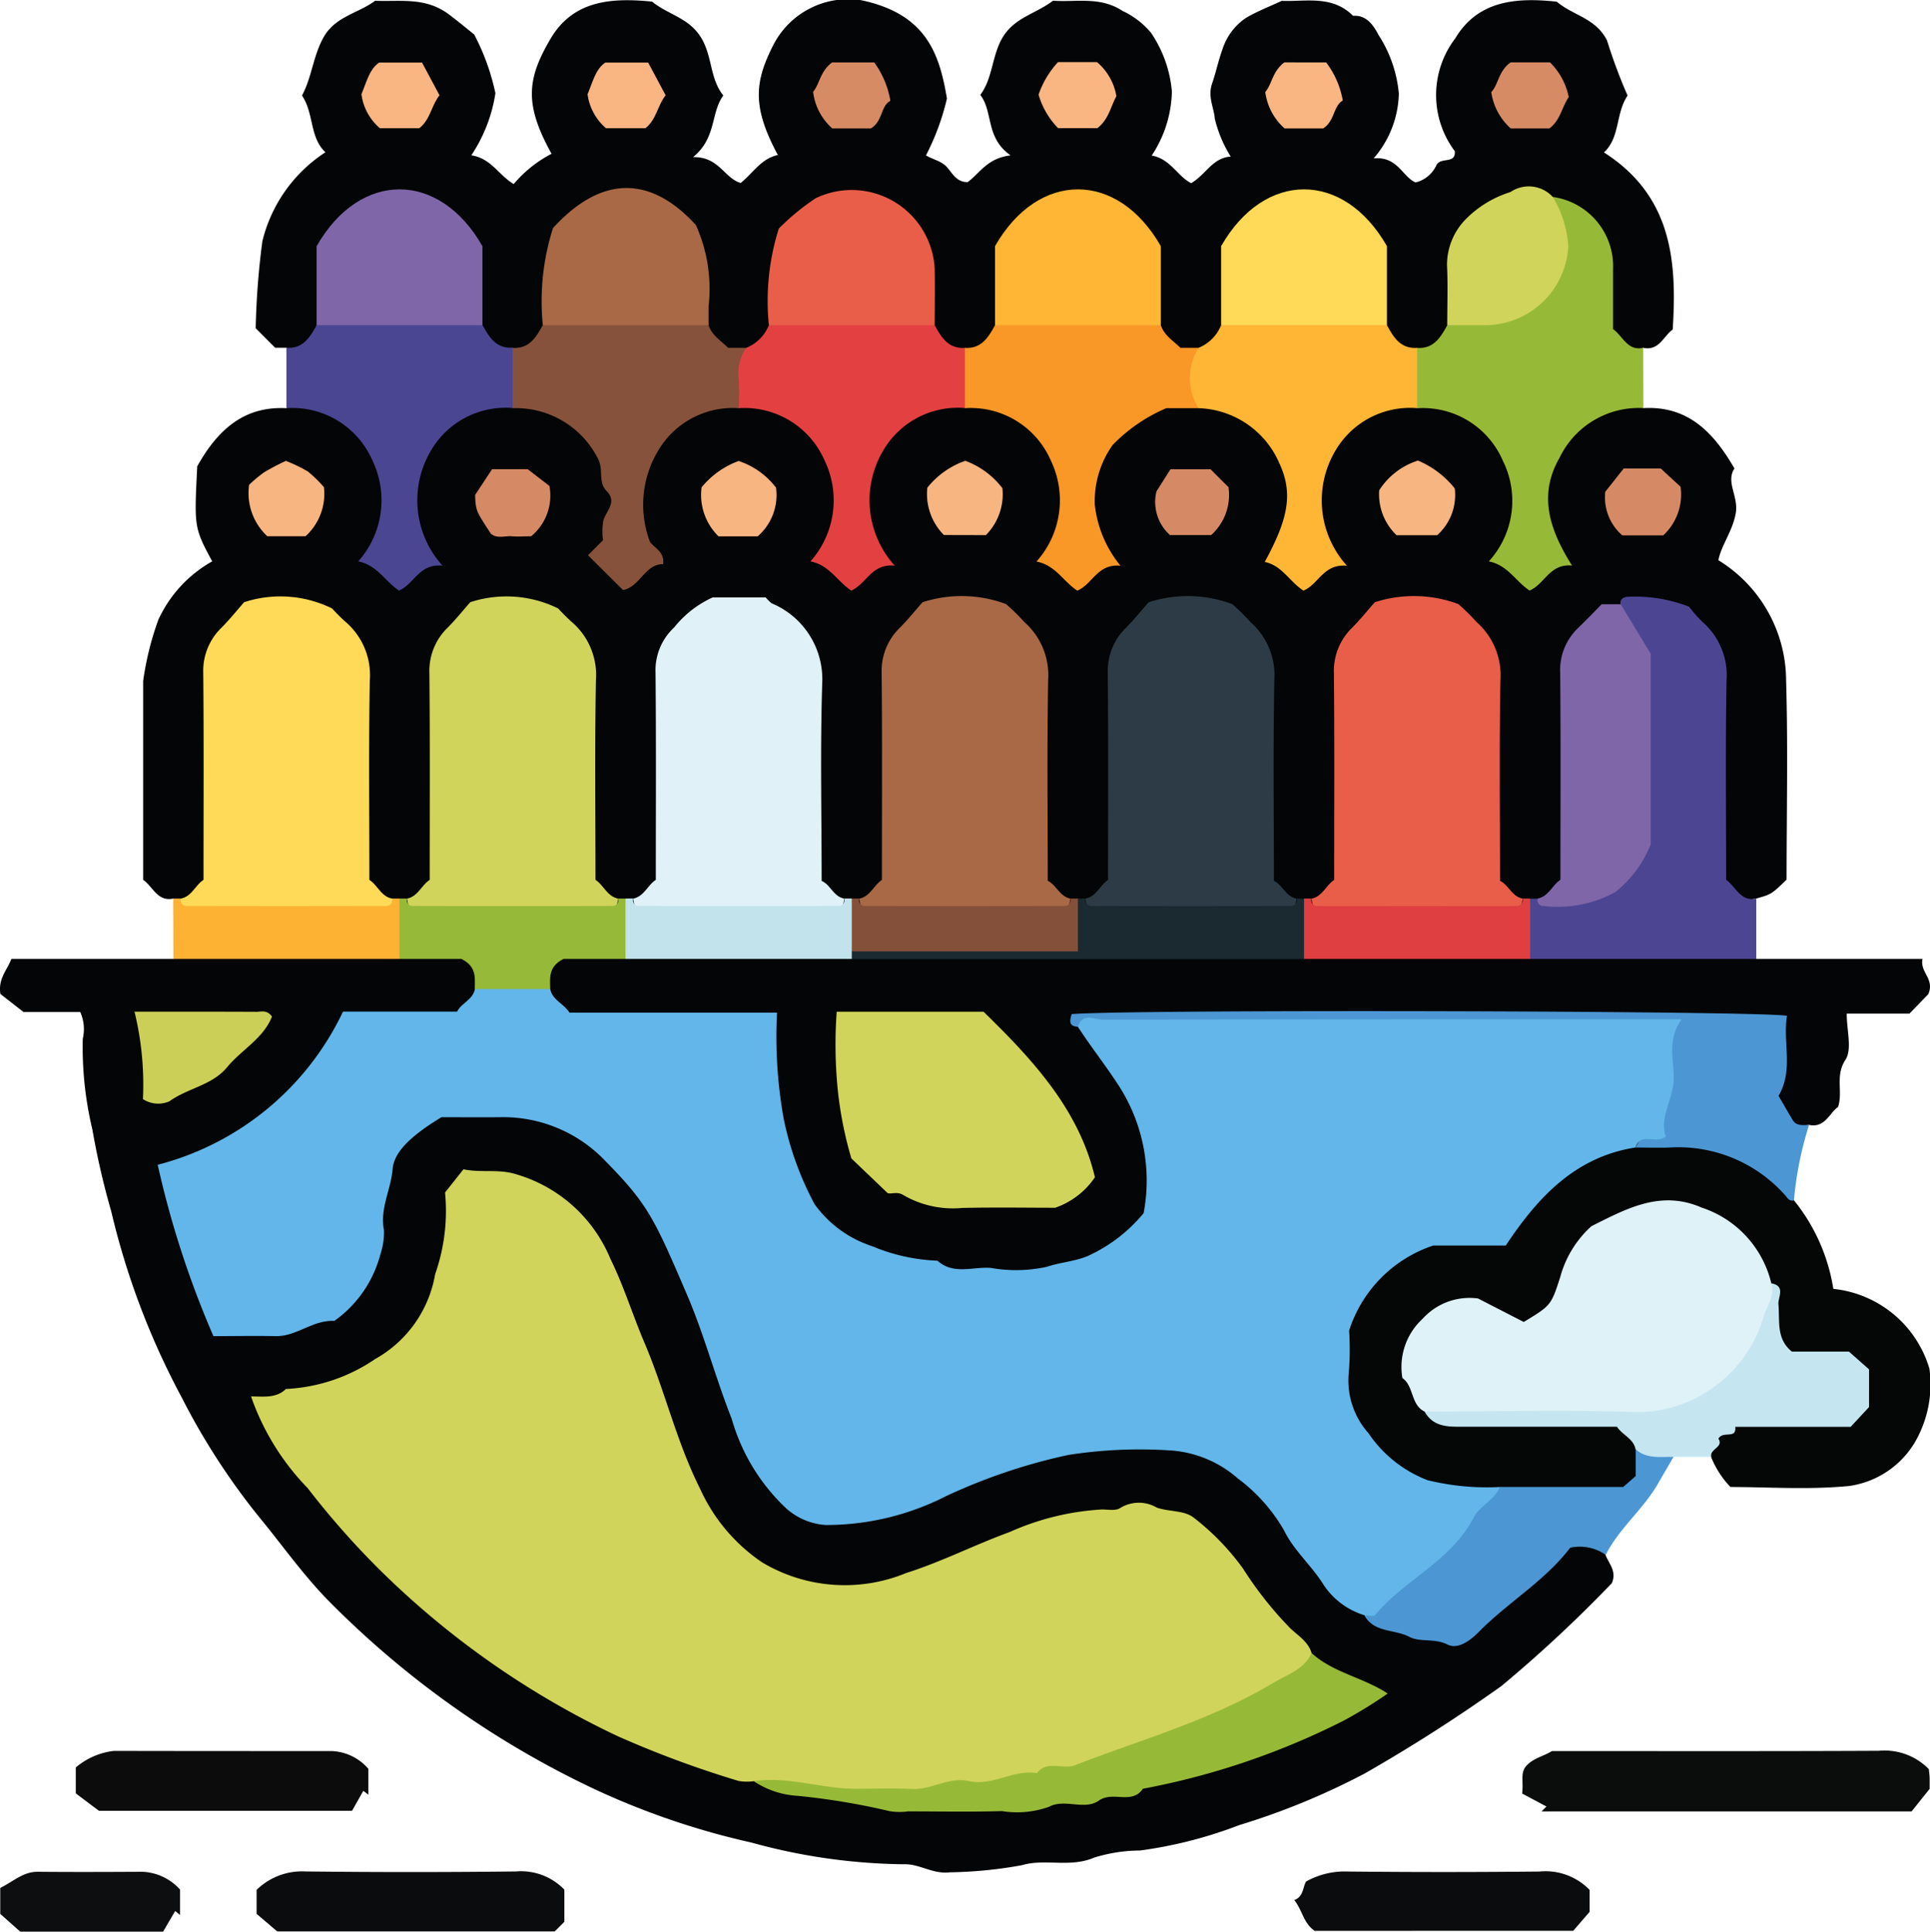 <svg xmlns="http://www.w3.org/2000/svg" xmlns:xlink="http://www.w3.org/1999/xlink" width="75.966" height="76.045" viewBox="0 0 75.966 76.045"><defs><clipPath id="a"><rect width="75.966" height="76.045" transform="translate(0 0)" fill="none"/></clipPath></defs><g transform="translate(0 0)"><g clip-path="url(#a)"><path d="M11.276,16.069c-1.672-.087-2.709.851-3.513,2.288-.121,2.414-.121,2.414.589,3.743a5.056,5.056,0,0,0-2.117,2.291,11.783,11.783,0,0,0-.6,2.415q0,3.918,0,7.831c.39.271.561.87,1.187.737a.636.636,0,0,0,.472.146c1.072-.366,1.12-1.283,1.138-2.186.044-2.128-.037-4.257.036-6.384a2.806,2.806,0,1,1,5.606-.036c.077,2.127,0,4.257.033,6.385.013.916.115,1.8,1.071,2.275a1.429,1.429,0,0,0,1.019.03c1.038-.467,1.127-1.4,1.143-2.363.037-2.218-.087-4.44.06-6.654A2.756,2.756,0,0,1,20.139,24a2.816,2.816,0,0,1,2.831,2.653A14.577,14.577,0,0,1,23,28.132c.007,1.775-.019,3.551.014,5.325a2.108,2.108,0,0,0,1.066,2.117,1.432,1.432,0,0,0,1.02.03c1.041-.469,1.128-1.4,1.142-2.369.033-2.173-.069-4.349.047-6.519a2.777,2.777,0,0,1,2.747-2.748,2.822,2.822,0,0,1,2.841,2.815c.041.492.021.987.023,1.481.006,1.729-.019,3.458.014,5.186a2.115,2.115,0,0,0,1.064,2.123A1.433,1.433,0,0,0,34,35.6c1.039-.467,1.128-1.4,1.145-2.362.037-2.219-.087-4.441.059-6.655A2.757,2.757,0,0,1,37.939,24a2.818,2.818,0,0,1,2.832,2.652,14.284,14.284,0,0,1,.031,1.478c.007,1.775-.018,3.551.015,5.325a2.109,2.109,0,0,0,1.065,2.118,1.567,1.567,0,0,0,.509.109,1.545,1.545,0,0,0,.51-.079c1.039-.466,1.128-1.4,1.144-2.362.038-2.218-.087-4.441.06-6.654A2.757,2.757,0,0,1,46.84,24a2.818,2.818,0,0,1,2.832,2.653c.051.49.029.985.031,1.478.007,1.775-.019,3.55.014,5.324a2.112,2.112,0,0,0,1.066,2.118,1.429,1.429,0,0,0,1.019.03c1.038-.466,1.127-1.4,1.143-2.362.038-2.217-.086-4.439.06-6.653A2.756,2.756,0,0,1,55.738,24a2.818,2.818,0,0,1,2.834,2.649,14.569,14.569,0,0,1,.031,1.478c.007,1.775-.018,3.55.014,5.324a2.116,2.116,0,0,0,1.062,2.12A1.422,1.422,0,0,0,60.7,35.6a2.105,2.105,0,0,0,1.141-2.2c.033-2.059.021-4.119.011-6.178a2.928,2.928,0,0,1,2-3.087c2.223-.345,3.56.69,3.638,2.9s-.059,4.441.065,6.657c.051.911.169,1.958,1.58,1.679.593-.169.593-.169,1.186-.742,0-2.6.058-5.216-.018-7.826a5.578,5.578,0,0,0-2.666-4.748c.108-.582.556-1.132.683-1.849.119-.671-.405-1.23-.05-1.762-.829-1.438-1.841-2.475-3.586-2.378-.737-.6-1.406-.163-2.039.184a3.975,3.975,0,0,0-1.879,4.535c.263,1.034.263,1.034-.507,1.687-.882-.19-.8-.774-.638-1.463.711-2.937-.755-4.968-3.812-5.327-3.165.347-4.555,2.29-3.836,5.4.15.651.174,1.173-.617,1.38-.8-.162-.818-.672-.674-1.337.669-3.092-.463-4.841-3.483-5.436-3.346.16-4.825,2.105-4.113,5.445.144.679.1,1.182-.7,1.325-.8-.241-.728-.783-.577-1.424.71-3.026-.694-4.985-3.805-5.353-3.163.347-4.542,2.283-3.848,5.4.168.755.168.755-.617,1.387-.882-.2-.784-.794-.616-1.478.719-2.941-.731-4.943-3.816-5.306-3.147.343-4.537,2.267-3.891,5.418.128.627.247,1.19-.606,1.351-.8-.269-.639-.859-.528-1.457.57-3.074-.822-4.962-3.9-5.313-3.175.361-4.485,2.232-3.814,5.444.133.639.133.639-.556,1.356-1.08-.234-.822-.948-.625-1.695a3.894,3.894,0,0,0-2.39-4.8c-.517-.2-1.035-.368-1.52.08" fill="#040506"/><path d="M6.825,37.75H.448c-.157.426-.531.778-.432,1.38l.909.71H3.158a1.646,1.646,0,0,1,.1,1.052,13.91,13.91,0,0,0,.379,3.579,30.368,30.368,0,0,0,.742,3.22A29.964,29.964,0,0,0,7.145,55a27.006,27.006,0,0,0,3.027,4.687c.943,1.141,1.789,2.361,2.842,3.414a36.7,36.7,0,0,0,10.317,7.3,30.191,30.191,0,0,0,6.235,2.133,23.333,23.333,0,0,0,6.011.857c.617-.022,1.14.4,1.806.317a17.059,17.059,0,0,0,2.849-.282c.9-.267,1.888.113,2.845-.3a6.16,6.16,0,0,1,1.792-.276,17.2,17.2,0,0,0,3.907-1,28.065,28.065,0,0,0,4.935-2.03A63.51,63.51,0,0,0,59.1,66.371a52.841,52.841,0,0,0,4.345-4.049c.2-.475-.122-.767-.251-1.109-.616-.95-1.332-.619-2-.106-.7.54-1.3,1.195-2,1.749-2.107,1.677-2.978,1.755-5.419.391a7.837,7.837,0,0,1-2.572-2.833c-2.035-3.317-5.032-4.224-8.684-3.645A23.179,23.179,0,0,0,36.9,58.625c-4.552,1.985-6.3,1.215-7.9-3.529a38.114,38.114,0,0,0-2.8-7.019c-1.709-2.955-4.074-4.792-7.708-4.5a3.438,3.438,0,0,0-3.451,2.7,9.6,9.6,0,0,0-.311,1.751c-.332,3.253-2.617,4.771-6,3.883a16.163,16.163,0,0,1-1.874-5.487A3.311,3.311,0,0,1,8.463,45.4a10.267,10.267,0,0,0,4.456-3.8,2.616,2.616,0,0,1,2.706-1.366,8.226,8.226,0,0,0,1.63-.031,1.68,1.68,0,0,0,1.729-1.516c-.079-1.007-.774-1.273-1.621-1.357A14.814,14.814,0,0,0,15.6,37.31c-2.37-.1-4.739-.034-7.108-.037a2.287,2.287,0,0,0-1.667.477" fill="#040506"/><path d="M64.678,13.693c.627.132.8-.468,1.161-.72C66.015,10.259,65.8,7.706,63.133,6c.64-.587.454-1.536.93-2.237a21.165,21.165,0,0,1-.811-2.175C62.795.7,61.918.616,61.277.067,59.733-.1,58.188-.008,57.283,1.506a3.681,3.681,0,0,0-.022,4.445c.043.53-.561.207-.728.561a1.215,1.215,0,0,1-.816.67c-.528-.232-.706-1.036-1.65-.947a4.027,4.027,0,0,0,.992-2.553,5.076,5.076,0,0,0-.8-2.306c-.171-.324-.448-.8-1-.751-.825-.832-1.88-.551-2.81-.592-.5.236-.979.416-1.409.673a2.347,2.347,0,0,0-.925,1.242c-.156.423-.258.914-.4,1.322-.192.545.068.954.1,1.405a5.114,5.114,0,0,0,.626,1.489c-.718.048-.976.708-1.554,1.046-.546-.269-.812-.958-1.555-1.086a4.741,4.741,0,0,0,.795-2.519A4.842,4.842,0,0,0,45.3,1.284a3.3,3.3,0,0,0-1.12-.857c-.886-.582-1.858-.331-2.731-.4-.7.536-1.566.663-2.03,1.526-.382.711-.354,1.54-.834,2.183.52.679.193,1.683,1.193,2.38-.932.111-1.218.716-1.692,1.053-.445.006-.6-.357-.819-.594s-.488-.271-.821-.457a9.549,9.549,0,0,0,.826-2.239C36.975,2.1,36.452.557,33.915.011a3.312,3.312,0,0,0-3.482,1.771c-.738,1.452-.831,2.434.184,4.321-.641.132-.96.685-1.461,1.1-.652-.188-.85-1.037-1.875-1.018.931-.764.685-1.738,1.189-2.427-.511-.627-.432-1.465-.82-2.181C27.177.7,26.316.6,25.666.063c-1.537-.15-3.082-.083-3.989,1.452-.948,1.606-1.04,2.6.033,4.539a4.861,4.861,0,0,0-1.489,1.192c-.6-.355-.881-1.01-1.669-1.132A6.054,6.054,0,0,0,19.5,3.672a8.886,8.886,0,0,0-.834-2.312c-.327-.264-.659-.54-.99-.788-.926-.7-1.918-.5-2.911-.542-.657.494-1.558.607-2.025,1.431-.415.731-.463,1.577-.853,2.3.475.7.294,1.648.922,2.233A5.819,5.819,0,0,0,10.326,9.5a30.956,30.956,0,0,0-.262,3.422l.766.767h.446c.875.4,1.143-.262,1.462-.837a9.738,9.738,0,0,0,.137-2.047,2.935,2.935,0,0,1,2.9-2.893,2.935,2.935,0,0,1,2.8,2.854,10.956,10.956,0,0,0,.125,2.054,1.512,1.512,0,0,0,2.935.038,17.7,17.7,0,0,0,.177-2.336,2.818,2.818,0,0,1,5.62-.021,20.879,20.879,0,0,0,.175,2.341,1.567,1.567,0,0,0,1.725,1.123,1.663,1.663,0,0,0,1.209-1.126,15.111,15.111,0,0,0,.158-2.21,2.827,2.827,0,0,1,5.648-.019,17.479,17.479,0,0,0,.156,2.215,1.512,1.512,0,0,0,2.935.029,11.789,11.789,0,0,0,.145-2.2,2.845,2.845,0,0,1,5.686-.021,12.8,12.8,0,0,0,.137,2.2,1.567,1.567,0,0,0,1.727,1.127,1.666,1.666,0,0,0,1.21-1.129,10.223,10.223,0,0,0,.133-2.046,2.851,2.851,0,1,1,5.7-.021,11.024,11.024,0,0,0,.125,2.052,1.511,1.511,0,0,0,2.931.047,7.9,7.9,0,0,0,.135-1.893c.09-2.209,1.523-3.321,3.721-2.882a2.858,2.858,0,0,1,1.995,3.063,3.992,3.992,0,0,0,.18,1.737c.26.584.578,1.182,1.413.8" fill="#040506"/><path d="M71.205,44.284c.626.133.8-.466,1.143-.707.2-.612-.126-1.216.289-1.854.271-.416.051-1.151.051-1.819h2.469l.742-.767c.262-.606-.341-.855-.226-1.387H69.128a2.279,2.279,0,0,0-1.658-.479c-2.408,0-4.816-.065-7.223.034q-4.467-.108-8.934,0c-5.908-.163-11.816.115-17.723.013-2.947-.09-5.893-.083-8.84-.008a12.242,12.242,0,0,0-1.886.021c-.853.109-1.487.45-1.5,1.438.221,1.158,1.081,1.438,2.084,1.473,1.528.055,3.057.007,4.585.026a3.439,3.439,0,0,1,1.823.272,11.476,11.476,0,0,1,.529,3.1c.764,4.286,2.163,5.754,6.457,6.522a11.956,11.956,0,0,0,5.426-.136c3-.854,4.025-3.052,2.881-5.977-.487-1.245-1.427-2.242-1.816-3.515.346-.434.827-.278,1.248-.277,7.827.016,15.655-.066,23.482.044a2.812,2.812,0,0,1,1.48.245c.5.686.143,1.5.238,2.256.1.815.126,1.78,1.421,1.481" fill="#040506"/><path d="M67.348,57.351a3.674,3.674,0,0,0,.764,1.188c1.463,0,3.08.115,4.671-.04a3.592,3.592,0,0,0,2.591-1.726,4.536,4.536,0,0,0,.569-2.893,4.417,4.417,0,0,0-3.782-3.141,7.349,7.349,0,0,0-1.55-3.486c-.893-1.8-2.541-2.294-4.347-2.472a12.418,12.418,0,0,0-1.9.016,6.694,6.694,0,0,0-4.344,2.59A3.036,3.036,0,0,1,57.5,48.645a4.686,4.686,0,0,0-4.8,4.611A5.221,5.221,0,0,0,57.226,58.9c.686.094,1.38.026,2.07.1,1.224.009,2.447.052,3.667-.022,1.133-.068,1.878-.536,1.734-1.832a1.871,1.871,0,0,0-2-1.379c-1.467-.033-2.935-.005-4.4-.017a2.949,2.949,0,0,1-1.7-.308c-.888-.814-1.33-1.744-.563-2.855a2.1,2.1,0,0,1,2.849-.7c1.488.614,2.15.335,2.721-1.208a4.051,4.051,0,0,1,3.97-2.957,3.954,3.954,0,0,1,3.891,3.047,2.6,2.6,0,0,1,.157.871c.05,1.219.6,1.946,1.9,1.979A1.84,1.84,0,0,1,72.78,54a1,1,0,0,1-.048,1.391c-1.037.615-2.257.21-3.406.37-.961.133-2.067.125-1.978,1.587" fill="#050606"/><path d="M60.228,37.75h8.9V35.374c-.626.132-.8-.468-1.186-.738,0-2.615-.031-5.234.016-7.853a2.776,2.776,0,0,0-.938-2.291,4.942,4.942,0,0,1-.535-.607,5.894,5.894,0,0,0-2.462-.389c-.155.028-.269.108-.235.3.967,2.345.761,4.814.762,7.26,0,3.284-.641,3.969-4.025,4.323h-.3a1.846,1.846,0,0,0,0,2.376" fill="#4c4692"/><path d="M64.678,13.693c-.625.135-.8-.464-1.187-.736,0-.776,0-1.561,0-2.346a2.754,2.754,0,0,0-2.373-2.858c-.226.45.032.867.09,1.3a2.827,2.827,0,0,1-2.563,3.332c-.579.069-1.2-.05-1.681.419-.26.477-.535.936-1.186.891a1.845,1.845,0,0,0,0,2.376,3.425,3.425,0,0,1,3.378,2.075A3.532,3.532,0,0,1,58.6,22.1c.756.153,1.058.79,1.606,1.149.614-.268.789-1.071,1.671-.984-.907-1.441-1.328-2.788-.493-4.241a3.46,3.46,0,0,1,3.3-1.96Z" fill="#97b938"/><path d="M12.462,12.8c-.261.477-.535.936-1.187.891v2.376a3.438,3.438,0,0,1,3.388,2.07A3.612,3.612,0,0,1,14.1,22.1c.755.153,1.057.79,1.606,1.149.613-.268.788-1.071,1.713-.98a3.832,3.832,0,0,1-.47-4.507,3.405,3.405,0,0,1,3.23-1.7,1.847,1.847,0,0,0,0-2.376c-.652.045-.926-.414-1.187-.891a9.441,9.441,0,0,0-6.527,0" fill="#4b4692"/><path d="M75.242,71.31l.71-.888c0-.008,0-.2,0-.393,0-.14-.023-.279-.032-.383a2.434,2.434,0,0,0-1.969-.722c-4.288.02-8.577.01-12.866.01-.351.222-.8.29-1.062.652-.172.268-.055.568-.111,1.021l.955.51-.189.193Z" fill="#0b0c0c"/><path d="M64.381,45.175c.443,0,.887.015,1.329,0a5.618,5.618,0,0,1,4.547,1.871c.093.1.167.259.354.211a13.731,13.731,0,0,1,.594-2.97c-.241,0-.5.056-.653-.208-.186-.317-.37-.634-.547-.937.6-1.023.16-2.118.332-3.153-1.144-.2-25.763-.258-28.157-.067-.068.241-.136.479.247.5a8.174,8.174,0,0,0,2.059.173q9.409-.008,18.821,0a3.447,3.447,0,0,1,1.9.263c.525,1.6-.1,2.966-.829,4.315" fill="#4c96d3"/><path d="M64.381,57.054v1.055l-.491.43H59.041c-1.856,1.6-3.551,3.376-5.34,5.049.382.7,1.193.542,1.776.852.409.217.983.043,1.495.3.424.214.924-.181,1.231-.492,1.157-1.175,2.614-2.016,3.6-3.319a1.78,1.78,0,0,1,1.4.281c.529-1.049,1.475-1.79,2.056-2.8.2-.354.41-.707.614-1.06a1.261,1.261,0,0,0-1.483-.3" fill="#4c97d3"/><path d="M64.381,57.054c.436.39.971.289,1.483.3h1.484c-.055-.319.51-.382.29-.715.173-.336.715.042.664-.468h4.541l.724-.779V53.908l-.792-.7H70.529C69.9,52.7,70.061,52,70,51.35c-.024-.279.3-.726-.282-.83a2.355,2.355,0,0,0-.74,1.251,4.87,4.87,0,0,1-5.027,3.366c-2.023-.026-4.046-.018-6.068,0-.628.007-1.3-.1-1.812.429.358.642.973.6,1.574.6q3,0,6,0c.217.335.653.464.732.891" fill="#c5e6f0"/><path d="M10.1,74.4v.943l.812.692H21.835l.379-.379V74.39a2.372,2.372,0,0,0-1.908-.716q-4.141.048-8.283,0A2.549,2.549,0,0,0,10.1,74.4" fill="#0b0c0d"/><path d="M2.983,69.58V70.6c.221.167.495.374.912.687h9.962L14.3,70.5l.2.153V69.634a2.009,2.009,0,0,0-1.454-.7c-2.856,0-5.712,0-8.569-.006a2.83,2.83,0,0,0-1.492.65" fill="#0c0c0d"/><path d="M61.923,76.011l.645-.747V74.4a2.416,2.416,0,0,0-1.968-.723q-3.768.039-7.535,0a3.114,3.114,0,0,0-1.658.394c-.134.233-.1.6-.463.728.334.431.353.9.8,1.213Z" fill="#0b0c0d"/><path d="M6.825,37.75h8.9a1.845,1.845,0,0,0,0-2.376h-.3a44.5,44.5,0,0,0-8.307,0h-.3Z" fill="#fdb234"/><path d="M.01,74.317v1.027l.787.7H6.419l.475-.813.193.156v-1a2.112,2.112,0,0,0-1.471-.7c-1.376.007-2.752.013-4.128,0-.566-.006-.936.363-1.478.636" fill="#0d0e0f"/><path d="M33.23,35.374c-.432-.079-.539-.549-.89-.695,0-2.611-.059-5.185.022-7.754a3.238,3.238,0,0,0-1.984-3.172,1.342,1.342,0,0,1-.237-.233H28.049a4.115,4.115,0,0,0-1.513,1.18,2.3,2.3,0,0,0-.734,1.779c.027,2.72.011,5.44.011,8.159-.328.214-.461.654-.89.736.068.676.628.7,1.082.726a59.372,59.372,0,0,0,6.143,0c.454-.024,1.014-.05,1.082-.726" fill="#e0f2f8"/><path d="M24.33,35.374c-.43-.082-.563-.522-.891-.736,0-2.62-.031-5.242.017-7.862a2.751,2.751,0,0,0-.947-2.288c-.257-.225-.486-.481-.54-.535a4.594,4.594,0,0,0-3.459-.246c-.291.331-.569.677-.878.99a2.367,2.367,0,0,0-.731,1.782c.027,2.72.012,5.44.012,8.159-.329.214-.462.654-.891.736.063.679.625.7,1.079.727a59.712,59.712,0,0,0,6.146,0c.453-.024,1.014-.05,1.083-.726" fill="#d0d45b"/><path d="M42.13,35.374c-.428-.084-.549-.537-.89-.7,0-2.654-.031-5.276.016-7.9a2.785,2.785,0,0,0-.944-2.291,8.256,8.256,0,0,0-.71-.7,4.99,4.99,0,0,0-3.291-.074c-.292.331-.569.677-.878.99a2.363,2.363,0,0,0-.731,1.782c.027,2.72.011,5.44.011,8.159-.328.214-.461.654-.89.736.068.676.628.7,1.082.726a59.372,59.372,0,0,0,6.143,0c.454-.024,1.014-.05,1.082-.726" fill="#a96946"/><path d="M51.031,35.374c-.428-.084-.549-.537-.89-.7,0-2.654-.031-5.276.017-7.9a2.788,2.788,0,0,0-.945-2.291,8.256,8.256,0,0,0-.71-.7,4.99,4.99,0,0,0-3.291-.074c-.292.331-.569.677-.878.99a2.363,2.363,0,0,0-.731,1.782c.027,2.72.011,5.44.011,8.159-.328.214-.461.654-.89.736.068.676.628.7,1.082.726a59.372,59.372,0,0,0,6.143,0c.454-.024,1.014-.05,1.082-.726" fill="#2c3b45"/><path d="M59.931,35.374c-.428-.084-.549-.537-.89-.7,0-2.654-.031-5.276.017-7.9a2.788,2.788,0,0,0-.945-2.291,8.256,8.256,0,0,0-.71-.7,4.99,4.99,0,0,0-3.291-.074c-.292.331-.569.677-.878.99a2.363,2.363,0,0,0-.731,1.782c.027,2.72.011,5.44.011,8.159-.328.214-.461.654-.89.736.068.676.629.7,1.083.726a59.693,59.693,0,0,0,6.145,0c.454-.023,1.016-.048,1.079-.727" fill="#e95e49"/><path d="M7.122,35.374a.227.227,0,0,0,.234.292q3.919.01,7.839,0a.227.227,0,0,0,.234-.292c-.429-.082-.562-.522-.89-.736,0-2.62-.031-5.242.017-7.862a2.754,2.754,0,0,0-.947-2.288c-.257-.225-.486-.481-.54-.535a4.594,4.594,0,0,0-3.459-.246c-.292.331-.568.677-.878.99A2.358,2.358,0,0,0,8,26.479c.026,2.72.01,5.44.01,8.159-.328.214-.461.654-.89.736" fill="#ffda58"/><path d="M47.174,13.693h-.712c-.271-.273-.636-.48-.771-.891a9.441,9.441,0,0,0-6.527,0c-.261.477-.536.936-1.187.891a1.847,1.847,0,0,0,0,2.376,3.436,3.436,0,0,1,3.388,2.07,3.612,3.612,0,0,1-.568,3.967c.758.151,1.059.791,1.608,1.147.614-.267.788-1.07,1.7-.981a4.573,4.573,0,0,1-1.014-2.412,3.828,3.828,0,0,1,.7-2.337,6.469,6.469,0,0,1,2.115-1.454h1.268a4.591,4.591,0,0,0,0-2.376" fill="#f99727"/><path d="M37.977,16.069V13.693c-.652.045-.926-.414-1.187-.891a9.441,9.441,0,0,0-6.527,0,1.606,1.606,0,0,1-.89.891,1.547,1.547,0,0,0-.3,2.376,3.438,3.438,0,0,1,3.388,2.07A3.614,3.614,0,0,1,31.9,22.1c.756.153,1.058.79,1.606,1.149.614-.268.789-1.071,1.713-.98a3.833,3.833,0,0,1-.47-4.507,3.405,3.405,0,0,1,3.23-1.7" fill="#e34041"/><path d="M29.076,16.069a9.089,9.089,0,0,0-.014-1.321,1.742,1.742,0,0,1,.311-1.055H28.66c-.27-.273-.635-.48-.771-.891a9.441,9.441,0,0,0-6.527,0c-.26.477-.535.936-1.186.891v2.376A3.617,3.617,0,0,1,23.507,18c.28.464.01.961.369,1.33.42.431.005.762-.124,1.145a2.453,2.453,0,0,0-.016.79l-.592.593,1.379,1.37c.675-.127.857-1.027,1.578-1.018.061-.49-.328-.622-.516-.874a4.128,4.128,0,0,1,.528-3.907,3.411,3.411,0,0,1,2.963-1.361" fill="#87523b"/><path d="M47.174,13.693a2.255,2.255,0,0,0,0,2.376,3.588,3.588,0,0,1,3.187,2.179c.548,1.189.338,2.188-.58,3.875.675.134.975.774,1.525,1.13.613-.267.788-1.07,1.711-.98a3.833,3.833,0,0,1-.469-4.506,3.405,3.405,0,0,1,3.23-1.7V13.693c-.652.045-.926-.414-1.187-.891a9.441,9.441,0,0,0-6.527,0,1.609,1.609,0,0,1-.89.891" fill="#ffb635"/><path d="M60.525,35.374a.226.226,0,0,0,.232.291,4.712,4.712,0,0,0,2.816-.543,4.535,4.535,0,0,0,1.4-1.884v-7.5c-.374-.619-.777-1.285-1.181-1.951h-.749c-.306.31-.612.631-.932.938a2.29,2.29,0,0,0-.7,1.784c.023,2.71.009,5.42.009,8.126-.33.215-.462.654-.89.735" fill="#7f66a8"/><path d="M24.33,35.374a.228.228,0,0,1-.235.292q-3.918.01-7.838,0a.228.228,0,0,1-.235-.292h-.3V37.75h2.437c.62.308.528.765.529,1.188a2.493,2.493,0,0,0,2.968,0c0-.423-.092-.88.528-1.188h2.438a1.906,1.906,0,0,0,0-2.376Z" fill="#96b939"/><path d="M51.031,35.374a.227.227,0,0,1-.234.292q-3.92.01-7.839,0a.227.227,0,0,1-.234-.292h-.3a10.015,10.015,0,0,1-.893,1.483A45.888,45.888,0,0,1,36.08,37a5.189,5.189,0,0,0-2.446.3.327.327,0,0,0-.107.456h17.8a1.906,1.906,0,0,0,0-2.376Z" fill="#1b2930"/><path d="M33.527,37.75v-.3a1.618,1.618,0,0,0,0-2.079h-.3a.227.227,0,0,1-.234.292q-3.919.01-7.839,0a.228.228,0,0,1-.234-.292h-.3V37.75Z" fill="#c2e2ec"/><path d="M51.327,35.374V37.75h8.9V35.374h-.3a.228.228,0,0,1-.234.292q-3.919.01-7.839,0a.227.227,0,0,1-.234-.292Z" fill="#df3f40"/><path d="M33.527,35.374v2.079h8.9V35.374h-.3a.228.228,0,0,1-.234.292q-3.919.01-7.839,0a.227.227,0,0,1-.234-.292Z" fill="#85503a"/><path d="M10.521,21.11h1.507a2.263,2.263,0,0,0,.723-1.93,4.949,4.949,0,0,0-.635-.62,6.037,6.037,0,0,0-.864-.416,9.306,9.306,0,0,0-.853.447,5.615,5.615,0,0,0-.594.494,2.32,2.32,0,0,0,.716,2.025" fill="#f7b581"/><path d="M28.281,21.114h1.542a2.148,2.148,0,0,0,.721-1.917,3.051,3.051,0,0,0-1.47-1.049,3.385,3.385,0,0,0-1.459,1.037,2.281,2.281,0,0,0,.666,1.929" fill="#f7b581"/><path d="M38.806,21.066a2.287,2.287,0,0,0,.65-1.846,3.239,3.239,0,0,0-1.461-1.079A3.281,3.281,0,0,0,36.5,19.2a2.3,2.3,0,0,0,.651,1.862Z" fill="#f7b581"/><path d="M57.262,19.232a3.641,3.641,0,0,0-1.45-1.1A2.816,2.816,0,0,0,54.287,19.3a2.222,2.222,0,0,0,.682,1.769h1.6a2.121,2.121,0,0,0,.691-1.838" fill="#f7b581"/><path d="M48.355,19.182l-.709-.71H46.073l-.553.87a1.749,1.749,0,0,0,.531,1.722h1.621a2.125,2.125,0,0,0,.683-1.882" fill="#d58a65"/><path d="M65.37,18.445H63.909l-.724.914a1.978,1.978,0,0,0,.671,1.718h1.61a2.2,2.2,0,0,0,.684-1.912l-.78-.72" fill="#d58a65"/><path d="M18.7,19.487c.026.615.026.615.622,1.525.247.208.549.077.827.1.243.021.489,0,.757,0a2.074,2.074,0,0,0,.72-1.981l-.856-.661H19.369L18.7,19.487" fill="#d58a65"/><path d="M21.659,38.938H18.692c-.084.428-.537.549-.7.887H13.5a11.167,11.167,0,0,1-7.293,6.029A37.386,37.386,0,0,0,8.4,52.6c.791,0,1.621-.017,2.449,0s1.454-.643,2.312-.6a4.661,4.661,0,0,0,1.81-2.615,2.727,2.727,0,0,0,.142-.96c-.168-.849.276-1.592.341-2.4.056-.7.767-1.341,1.923-2.044.731,0,1.517.007,2.3,0a5.547,5.547,0,0,1,4.173,1.748c1.664,1.691,1.915,2.27,3.18,5.214.693,1.611,1.13,3.293,1.769,4.908a7.742,7.742,0,0,0,2.173,3.554,2.6,2.6,0,0,0,1.525.63,10.378,10.378,0,0,0,4.729-1.131,22.527,22.527,0,0,1,4.828-1.628,18.258,18.258,0,0,1,3.893-.184,4.476,4.476,0,0,1,2.776,1.111,6.743,6.743,0,0,1,1.821,2.049c.388.8,1.1,1.394,1.572,2.167a2.969,2.969,0,0,0,1.58,1.166c.147,0,.371.063.432-.01,1.17-1.4,3-2.127,3.877-3.837.237-.461.822-.682,1.031-1.2a9.724,9.724,0,0,1-2.851-.269,4.955,4.955,0,0,1-2.325-1.854,3.108,3.108,0,0,1-.774-2.346,11.228,11.228,0,0,0,.016-1.688,5.2,5.2,0,0,1,3.308-3.347h2.857c1.229-1.849,2.7-3.486,5.109-3.861.2-.63.773-.107,1.192-.43-.266-.76.3-1.463.312-2.281.011-.742-.272-1.535.313-2.338H64.837q-10.719,0-21.437.015c-.319,0-.794-.293-.973.282.479.744,1.027,1.438,1.515,2.178a6.893,6.893,0,0,1,1.072,5.158A6.126,6.126,0,0,1,42.8,49.452c-.523.214-1.074.241-1.6.42a5.688,5.688,0,0,1-2.2.042c-.7-.057-1.466.287-2.1-.284a7.315,7.315,0,0,1-2.571-.571,4.493,4.493,0,0,1-2.27-1.659,12.388,12.388,0,0,1-1.21-3.344,18.288,18.288,0,0,1-.265-4.191H22.417c-.238-.366-.677-.5-.758-.927" fill="#62b6e9"/><path d="M51.624,65.073c-.134-.453-.537-.683-.845-.98a14.349,14.349,0,0,1-1.854-2.345,9.718,9.718,0,0,0-1.937-2c-.373-.3-1.007-.232-1.458-.4a1.4,1.4,0,0,0-1.442.02c-.173.116-.472.057-.713.055a10.328,10.328,0,0,0-3.635.889c-1.374.5-2.672,1.17-4.077,1.615A6.339,6.339,0,0,1,30,61.507a6.944,6.944,0,0,1-2.436-2.883c-.934-1.853-1.39-3.873-2.2-5.769-.464-1.089-.812-2.233-1.339-3.3a5.753,5.753,0,0,0-3.853-3.367c-.64-.159-1.255-.017-1.93-.156l-.725.914a7.51,7.51,0,0,1-.389,3.214,4.734,4.734,0,0,1-2.36,3.34,6.794,6.794,0,0,1-3.514,1.18c-.386.375-.881.293-1.373.293a9.759,9.759,0,0,0,2.226,3.606A32.332,32.332,0,0,0,15,61.853a33.884,33.884,0,0,0,9.323,6.5,40.166,40.166,0,0,0,4.756,1.76,2.009,2.009,0,0,0,.591.008C36.9,71.731,43.6,70.114,50.011,66.77c.693-.362,1.621-.617,1.613-1.7" fill="#d0d45b"/><path d="M51.624,65.073c-.289.657-.964.851-1.5,1.173-2.44,1.466-5.182,2.228-7.813,3.246-.48.185-1.085-.217-1.5.312-.923-.152-1.753.52-2.675.313-.792-.178-1.47.35-2.242.31-.737-.038-1.477-.008-2.216-.008-1.345,0-2.653-.5-4.013-.3a3.467,3.467,0,0,0,1.74.579,27.428,27.428,0,0,1,3.6.6,2.371,2.371,0,0,0,.735.011c1.232,0,2.465.026,3.7-.011a3.728,3.728,0,0,0,1.849-.169c.612-.335,1.4.153,1.96-.243s1.3.176,1.736-.468a29.479,29.479,0,0,0,7.908-2.684,17.727,17.727,0,0,0,1.727-1.064c-.957-.635-2.148-.815-3-1.6" fill="#97b938"/><path d="M5.626,43.269a1.1,1.1,0,0,0,1.045.085c.718-.52,1.678-.625,2.265-1.337.571-.692,1.438-1.139,1.77-2-.208-.276-.422-.185-.605-.185-1.567-.008-3.134-.005-4.807-.005a12.081,12.081,0,0,1,.332,3.441" fill="#cbcf58"/><path d="M12.462,12.8h6.527V9.691c-1.7-2.982-4.825-2.982-6.527,0Z" fill="#7f66a8"/><path d="M39.164,12.8h6.527V9.691c-1.7-2.982-4.825-2.982-6.527,0Z" fill="#ffb635"/><path d="M48.064,12.8h6.527V9.691c-1.7-2.982-4.825-2.982-6.527,0Z" fill="#ffd957"/><path d="M21.363,12.8H27.89c0-.247,0-.494,0-.741a6.124,6.124,0,0,0-.5-3.2c-1.79-1.962-3.725-1.962-5.624.12a9.482,9.482,0,0,0-.4,3.821" fill="#a96946"/><path d="M30.263,12.8H36.79c0-.741.014-1.482,0-2.222A3.271,3.271,0,0,0,32.113,7.8,9.032,9.032,0,0,0,30.653,9a9.488,9.488,0,0,0-.39,3.8" fill="#e95e49"/><path d="M56.964,12.8c.535,0,1.071,0,1.606,0a3.282,3.282,0,0,0,3.159-3.1,4.257,4.257,0,0,0-.611-1.948,1.283,1.283,0,0,0-1.667-.191,4.227,4.227,0,0,0-1.778,1.089,2.567,2.567,0,0,0-.718,1.784c.038.787.009,1.578.009,2.367" fill="#d0d45b"/><path d="M17.3,3.751l-.688-1.287H14.926c-.377.243-.493.754-.7,1.243a2.12,2.12,0,0,0,.729,1.342H16.5c.435-.332.474-.88.8-1.3" fill="#f9b582"/><path d="M26.2,3.751l-.688-1.287H23.827c-.377.243-.493.754-.7,1.243a2.12,2.12,0,0,0,.729,1.342H25.4c.435-.332.474-.88.8-1.3" fill="#f9b582"/><path d="M32.752,2.457c-.469.346-.491.85-.747,1.158a2.269,2.269,0,0,0,.758,1.442h1.513c.481-.29.381-.88.77-1.09a3.6,3.6,0,0,0-.635-1.51Z" fill="#d68b65"/><path d="M40.879,3.727a3.128,3.128,0,0,0,.769,1.318h1.545c.439-.335.512-.817.749-1.258a2.234,2.234,0,0,0-.763-1.342H41.644a3.6,3.6,0,0,0-.765,1.282" fill="#f9b582"/><path d="M50.556,2.456c-.477.348-.486.859-.754,1.166a2.308,2.308,0,0,0,.762,1.435h1.515c.467-.3.391-.875.773-1.1a3.443,3.443,0,0,0-.654-1.5Z" fill="#f9b582"/><path d="M59.46,2.455c-.488.349-.476.87-.763,1.172a2.37,2.37,0,0,0,.766,1.429h1.522c.43-.321.484-.819.761-1.236a2.657,2.657,0,0,0-.737-1.365Z" fill="#d68b65"/><path d="M32.933,39.829a18.056,18.056,0,0,0,.038,3.039,14.993,14.993,0,0,0,.54,2.737l1.429,1.366c.153.047.383-.079.627.082a3.882,3.882,0,0,0,2.306.5c1.278-.028,2.557-.007,3.661-.007a3.124,3.124,0,0,0,1.563-1.2c-.628-2.67-2.451-4.633-4.385-6.518Z" fill="#d0d45b"/><path d="M56.074,55.569c2.811,0,5.625-.08,8.432.026a5.238,5.238,0,0,0,4.9-3.721c.109-.447.475-.844.314-1.354a4.153,4.153,0,0,0-2.74-2.98c-1.627-.711-2.975.053-4.338.73a4.155,4.155,0,0,0-1.229,2c-.362,1.12-.362,1.12-1.437,1.772l-1.8-.925a2.493,2.493,0,0,0-2.182.8,2.577,2.577,0,0,0-.795,2.331c.46.323.319,1.053.873,1.321" fill="#dff2f8"/></g></g></svg>
